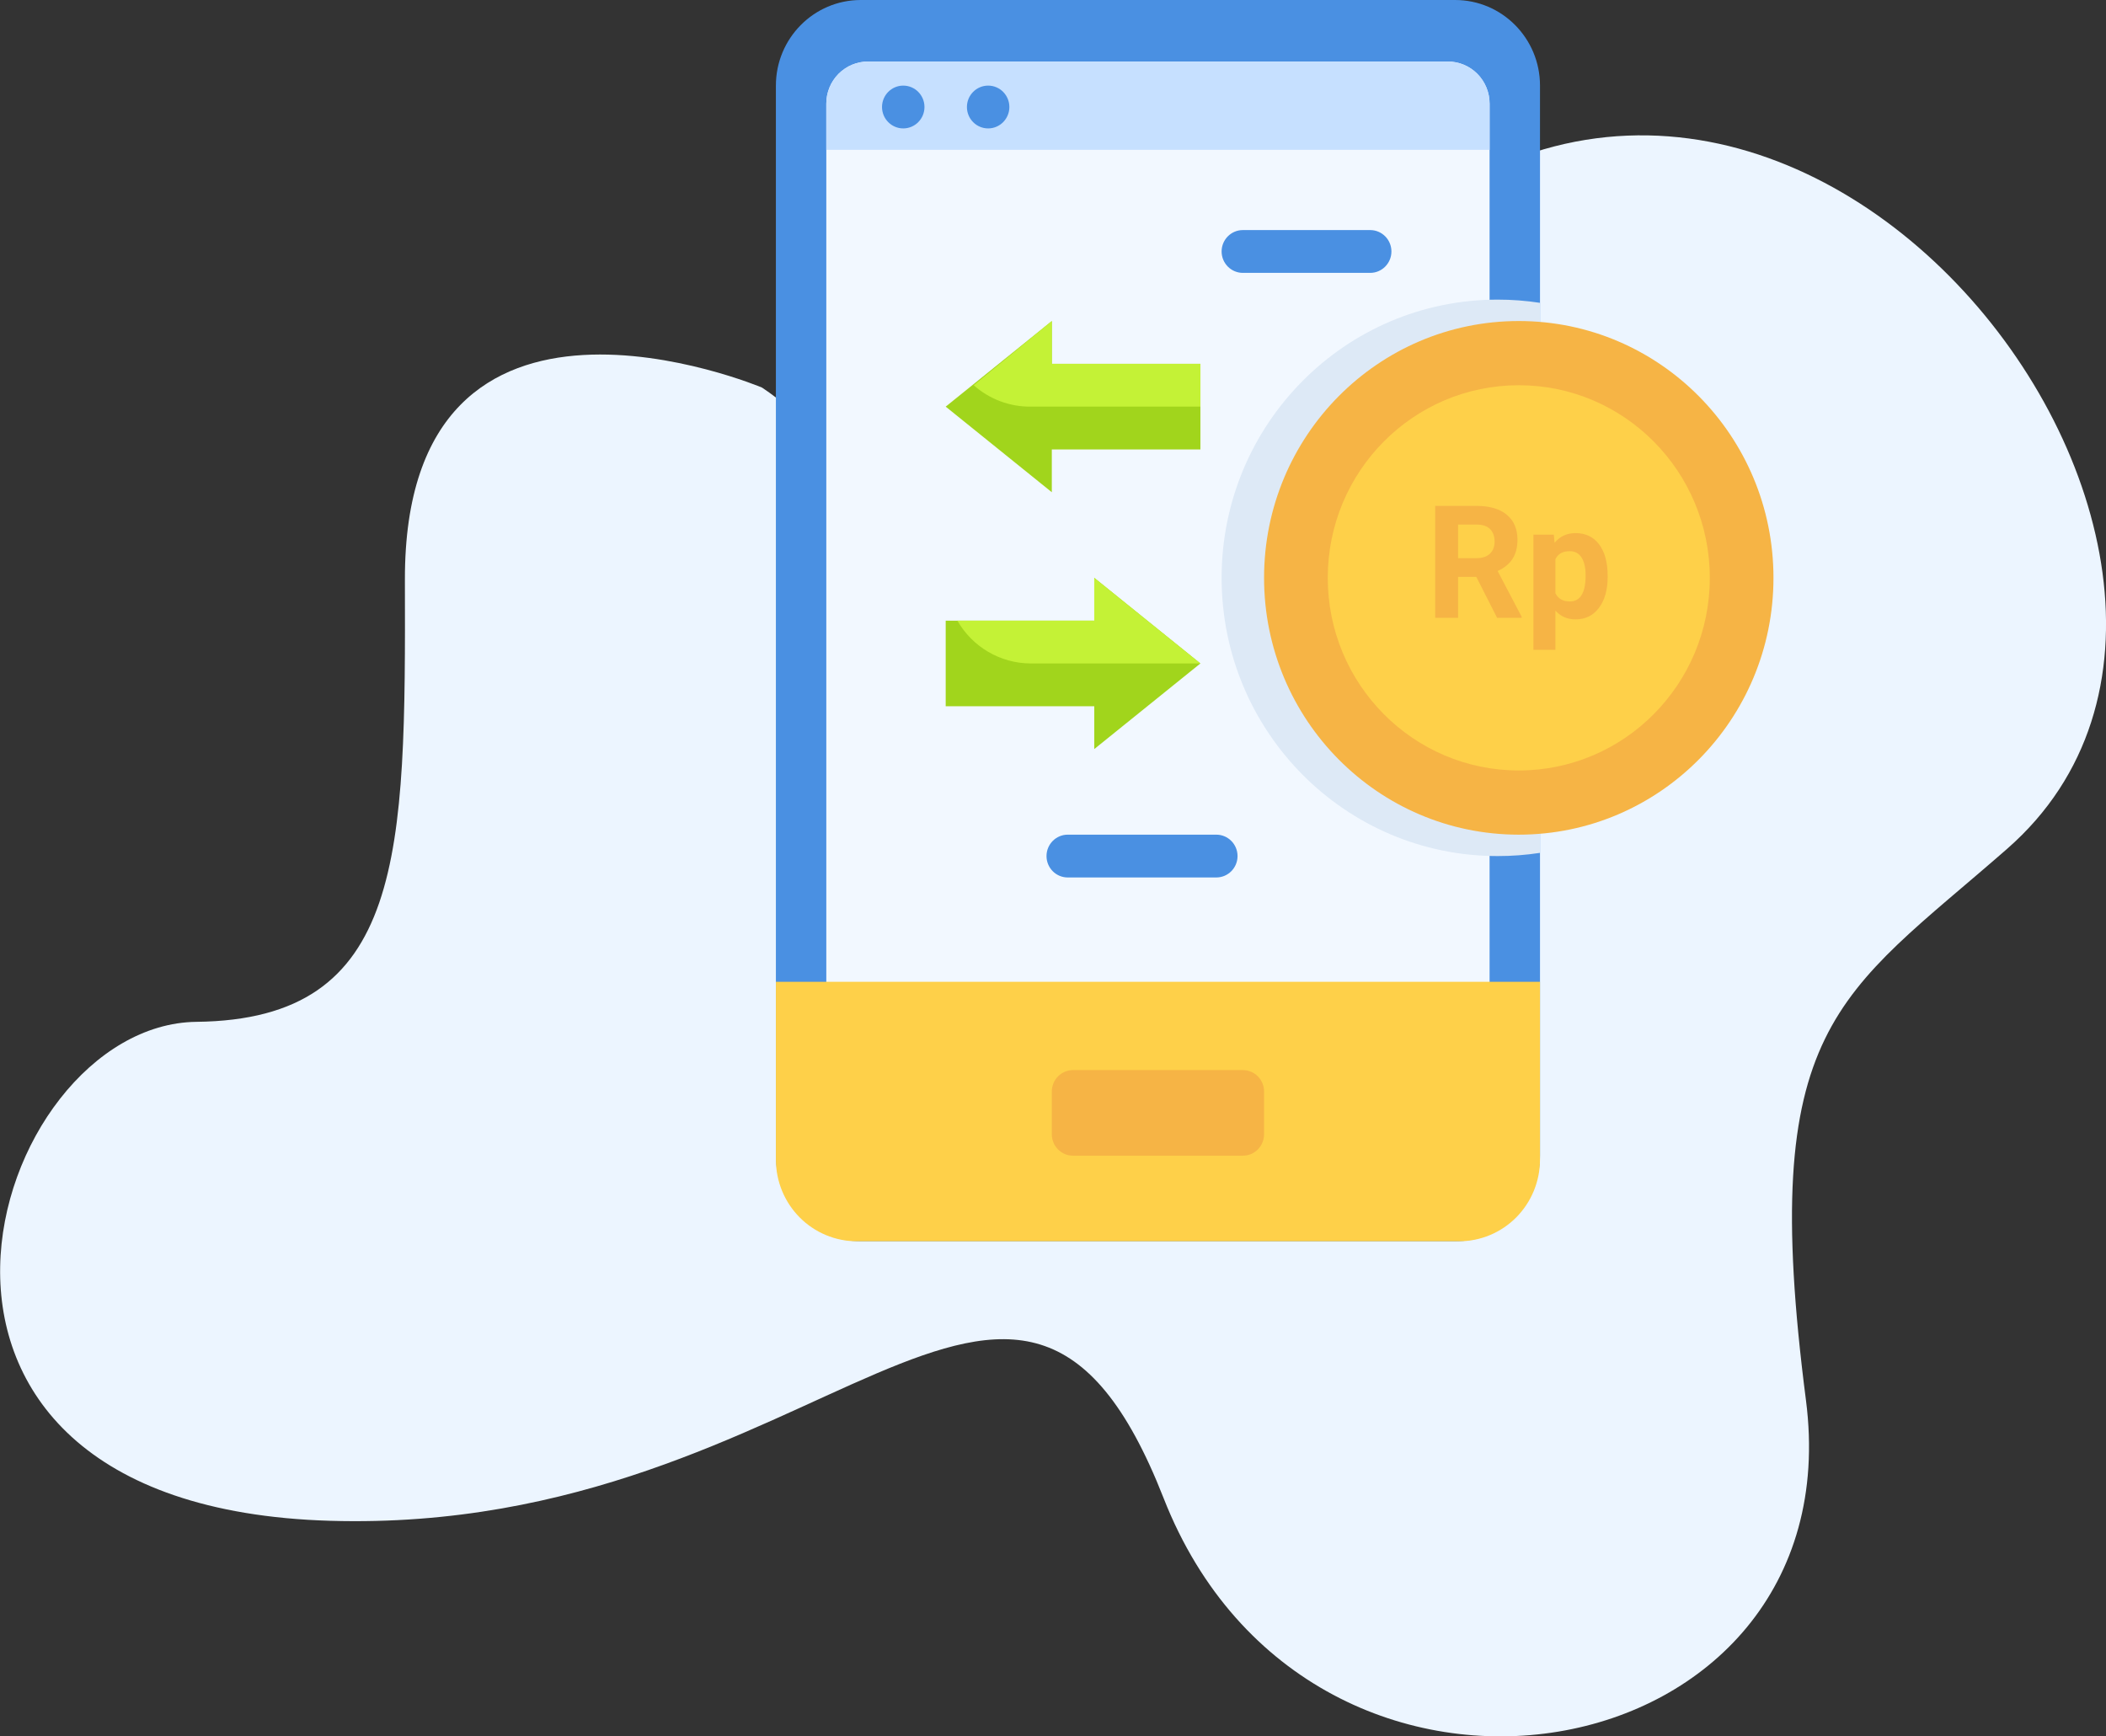 <?xml version="1.0" encoding="UTF-8"?>
<svg width="171px" height="141px" viewBox="0 0 171 141" version="1.1" xmlns="http://www.w3.org/2000/svg" xmlns:xlink="http://www.w3.org/1999/xlink">
    <rect x="0" y="0" width="171" height="141" fill="#333333" stroke="none"/>
    <!-- Generator: Sketch 57 (83077) - https://sketch.com -->
    <title>Group 18@1,5x</title>
    <desc>Created with Sketch.</desc>
    <g id="Page-1" stroke="none" stroke-width="1" fill="none" fill-rule="evenodd">
        <g id="EPIPAY-Homepage" transform="translate(-480, -1048)">
            <g id="Icon" transform="translate(465, 1032)">
                <g id="Group-18">
                    <path d="M76.87,47.472 C76.87,47.472 47.81,35.22 47.877,63.081 C47.931,85.372 47.895,98.787 30.956,98.978 C14.017,99.17 1.762,138.327 41.813,139.497 C81.864,140.666 97.487,107.036 109.479,137.652 C121.472,168.267 165.582,160.256 161.638,129.709 C157.693,99.161 164.24,96.95 177.985,84.917 C204.893,61.36 158.298,1.38 123.511,39.197 C88.723,77.014 89.521,55.86 76.87,47.472 Z" id="Shape-505-copy" fill="#ECF5FF"></path>
                    <g id="Group-19" transform="translate(78, 16)">
                        <path d="M6.894,0 L55.149,0 C58.956,0 62.043,3.113 62.043,6.952 L62.043,93.848 C62.043,97.687 58.956,100.8 55.149,100.8 L6.894,100.8 C3.087,100.8 0,97.687 0,93.848 L0,6.952 C0,3.113 3.087,0 6.894,0 Z" id="Fill-1" fill="#4A90E2"></path>
                        <path d="M57.949,8.413 C57.949,7.507 57.592,6.638 56.957,5.997 C56.322,5.357 55.46,4.997 54.561,4.997 C44.879,4.997 17.164,4.997 7.481,4.997 C6.583,4.997 5.721,5.357 5.085,5.997 C4.45,6.638 4.093,7.507 4.093,8.413 C4.093,22.81 4.093,78.094 4.093,84.724 C4.093,85.084 4.382,85.376 4.739,85.376 C10.411,85.376 51.631,85.376 57.303,85.376 C57.66,85.376 57.949,85.084 57.949,84.724 C57.949,78.094 57.949,22.81 57.949,8.413 Z" id="Fill-2" fill="#F2F8FF"></path>
                        <path d="M57.949,8.413 C57.949,7.507 57.592,6.638 56.957,5.997 C56.322,5.357 55.46,4.997 54.561,4.997 C44.879,4.997 17.164,4.997 7.481,4.997 C6.583,4.997 5.721,5.357 5.085,5.997 C4.45,6.638 4.093,7.507 4.093,8.413 C4.093,10.26 4.093,12.166 4.093,12.166 L57.949,12.166 C57.949,12.166 57.949,10.26 57.949,8.413 Z" id="Fill-3" fill="#C6E0FF"></path>
                        <path d="M62.043,69.257 L62.043,24.592 C60.902,24.417 59.75,24.329 58.596,24.331 C46.222,24.331 36.191,34.446 36.191,46.924 C36.191,59.402 46.222,69.517 58.596,69.517 C59.75,69.519 60.902,69.432 62.043,69.257 Z" id="Fill-4" fill="#DDE9F6"></path>
                        <path d="M62.043,79.728 L0,79.728 C0,79.728 0,87.987 0,94.164 C0,95.924 0.693,97.612 1.927,98.857 C3.161,100.101 4.835,100.8 6.58,100.8 C18.502,100.8 43.541,100.8 55.463,100.8 C57.208,100.8 58.881,100.101 60.115,98.857 C61.349,97.612 62.043,95.924 62.043,94.164 C62.043,87.987 62.043,79.728 62.043,79.728 Z" id="Fill-5" fill="#FED049"></path>
                        <path d="M24.128,86.897 L37.915,86.897 C38.867,86.897 39.638,87.675 39.638,88.634 L39.638,92.11 C39.638,93.07 38.867,93.848 37.915,93.848 L24.128,93.848 C23.176,93.848 22.404,93.07 22.404,92.11 L22.404,88.634 C22.404,87.675 23.176,86.897 24.128,86.897 Z" id="Fill-6" fill="#F6B445"></path>
                        <path d="M12.064,8.69 C12.064,9.649 11.292,10.428 10.34,10.428 C9.389,10.428 8.617,9.649 8.617,8.69 C8.617,7.73 9.389,6.952 10.34,6.952 C11.292,6.952 12.064,7.73 12.064,8.69 Z" id="Fill-7" fill="#4A90E2"></path>
                        <path d="M18.957,8.69 C18.957,9.649 18.186,10.428 17.234,10.428 C16.282,10.428 15.511,9.649 15.511,8.69 C15.511,7.73 16.282,6.952 17.234,6.952 C18.186,6.952 18.957,7.73 18.957,8.69 Z" id="Fill-8" fill="#4A90E2"></path>
                        <path d="M48.255,18.683 L37.915,18.683 C36.963,18.683 36.191,19.461 36.191,20.421 C36.191,21.38 36.963,22.159 37.915,22.159 L48.255,22.159 C49.207,22.159 49.979,21.38 49.979,20.421 C49.979,19.461 49.207,18.683 48.255,18.683 Z" id="Fill-9" fill="#4A90E2"></path>
                        <path d="M35.761,71.255 L23.697,71.255 C22.745,71.255 21.973,70.477 21.973,69.517 C21.973,68.557 22.745,67.779 23.697,67.779 L35.761,67.779 C36.712,67.779 37.484,68.557 37.484,69.517 C37.484,70.477 36.712,71.255 35.761,71.255 Z" id="Fill-10" fill="#4A90E2"></path>
                        <path d="M81,46.924 C81,58.442 71.741,67.779 60.319,67.779 C48.897,67.779 39.638,58.442 39.638,46.924 C39.638,35.406 48.897,26.069 60.319,26.069 C71.741,26.069 81,35.406 81,46.924 Z" id="Fill-11" fill="#F6B445"></path>
                        <path d="M75.83,46.924 C75.83,55.563 68.886,62.566 60.319,62.566 C51.753,62.566 44.809,55.563 44.809,46.924 C44.809,38.285 51.753,31.283 60.319,31.283 C68.886,31.283 75.83,38.285 75.83,46.924 Z" id="Fill-12" fill="#FED049"></path>
                        <path d="M56.87,46.843 L55.39,46.843 L55.39,50.17 L53.533,50.17 L53.533,41.081 L56.882,41.081 C57.947,41.081 58.768,41.32 59.346,41.799 C59.924,42.278 60.213,42.954 60.213,43.828 C60.213,44.448 60.08,44.965 59.813,45.379 C59.547,45.793 59.144,46.123 58.603,46.368 L60.553,50.083 L60.553,50.17 L58.56,50.17 L56.87,46.843 Z M55.39,45.326 L56.888,45.326 C57.355,45.326 57.716,45.206 57.972,44.967 C58.228,44.728 58.356,44.398 58.356,43.977 C58.356,43.549 58.235,43.212 57.993,42.966 C57.752,42.721 57.382,42.598 56.882,42.598 L55.39,42.598 L55.39,45.326 Z" id="Fill-13" fill="#F6B445"></path>
                        <path d="M67.536,46.855 C67.536,47.896 67.302,48.729 66.833,49.356 C66.365,49.982 65.732,50.295 64.936,50.295 C64.259,50.295 63.712,50.058 63.295,49.584 L63.295,52.767 L61.507,52.767 L61.507,43.416 L63.165,43.416 L63.227,44.077 C63.661,43.553 64.226,43.291 64.924,43.291 C65.749,43.291 66.391,43.599 66.849,44.215 C67.307,44.831 67.536,45.68 67.536,46.762 L67.536,46.855 Z M65.747,46.724 C65.747,46.096 65.636,45.611 65.416,45.27 C65.195,44.929 64.874,44.758 64.453,44.758 C63.892,44.758 63.506,44.974 63.295,45.407 L63.295,48.173 C63.514,48.618 63.904,48.841 64.466,48.841 C65.32,48.841 65.747,48.135 65.747,46.724 Z" id="Fill-14" fill="#F6B445"></path>
                        <polygon id="Fill-15" fill="#A1D51C" points="34.468 29.545 22.404 29.545 22.404 26.069 13.787 33.021 22.404 39.972 22.404 36.497 34.468 36.497"></polygon>
                        <polygon id="Fill-16" fill="#A1D51C" points="13.787 57.352 25.851 57.352 25.851 60.828 34.468 53.876 25.851 46.924 25.851 50.4 13.787 50.4"></polygon>
                        <path d="M22.404,26.069 L16.062,31.283 C17.337,32.416 18.982,33.035 20.681,33.021 L34.468,33.021 L34.468,29.545 L22.404,29.545 L22.404,26.069 Z" id="Fill-17" fill="#C4F236"></path>
                        <path d="M25.851,50.4 L14.735,50.4 C15.963,52.544 18.227,53.867 20.681,53.876 L34.468,53.876 L25.851,46.924 L25.851,50.4 Z" id="Fill-18" fill="#C4F236"></path>
                    </g>
                </g>
            </g>
        </g>
    </g>
</svg>